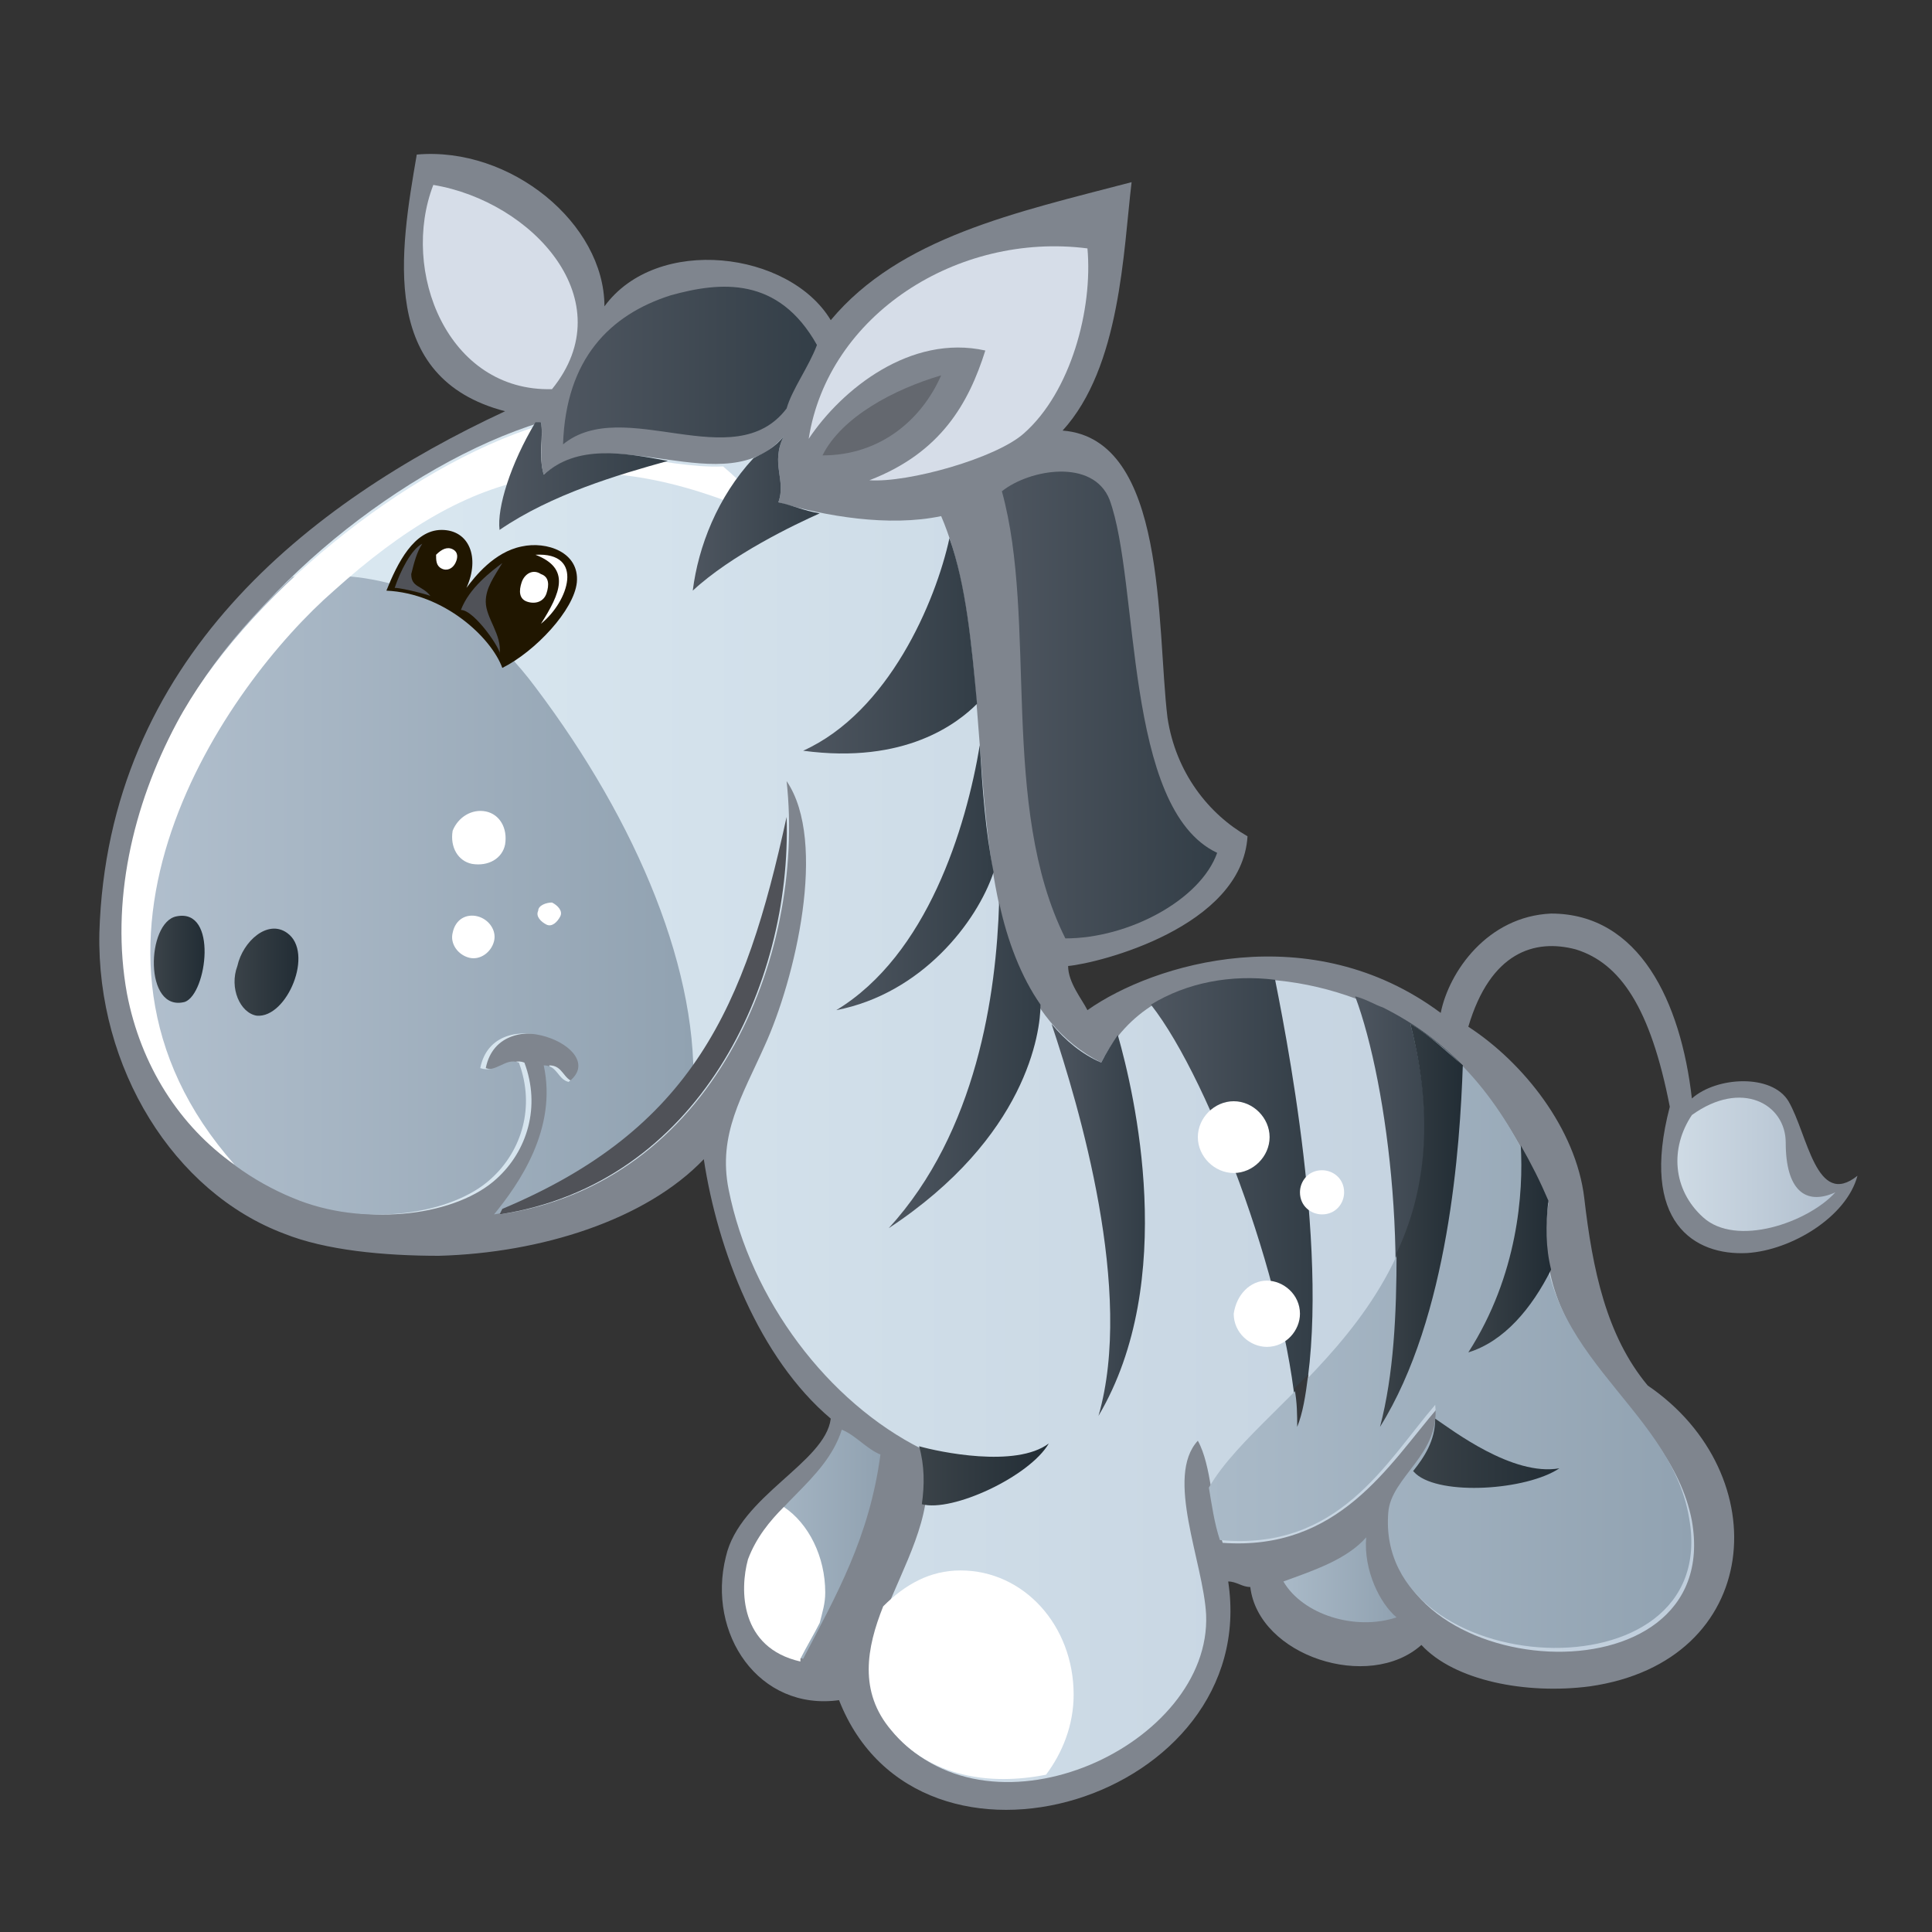 <?xml version="1.0" encoding="utf-8"?>
<!-- Generator: Adobe Illustrator 21.0.2, SVG Export Plug-In . SVG Version: 6.00 Build 0)  -->
<svg version="1.1" id="Слой_1" xmlns="http://www.w3.org/2000/svg" xmlns:xlink="http://www.w3.org/1999/xlink" x="0px" y="0px"
	 viewBox="0 0 70 70" style="enable-background:new 0 0 70 70;" xml:space="preserve">
<rect x="0" y="0" width="70" height="70" fill="#333333" stroke="none"/>
<style type="text/css">
	.st0{fill-rule:evenodd;clip-rule:evenodd;fill:#7F858E;}
	.st1{fill-rule:evenodd;clip-rule:evenodd;fill:url(#SVGID_1_);}
	.st2{fill-rule:evenodd;clip-rule:evenodd;fill:url(#SVGID_2_);}
	.st3{fill-rule:evenodd;clip-rule:evenodd;fill:url(#SVGID_3_);}
	.st4{fill-rule:evenodd;clip-rule:evenodd;fill:url(#SVGID_4_);}
	.st5{fill-rule:evenodd;clip-rule:evenodd;fill:url(#SVGID_5_);}
	.st6{fill-rule:evenodd;clip-rule:evenodd;fill:url(#SVGID_6_);}
	.st7{fill-rule:evenodd;clip-rule:evenodd;fill:url(#SVGID_7_);}
	.st8{fill-rule:evenodd;clip-rule:evenodd;fill:url(#SVGID_8_);}
	.st9{fill-rule:evenodd;clip-rule:evenodd;fill:url(#SVGID_9_);}
	.st10{fill-rule:evenodd;clip-rule:evenodd;fill:#D6DDE8;}
	.st11{fill-rule:evenodd;clip-rule:evenodd;fill:url(#SVGID_10_);}
	.st12{fill-rule:evenodd;clip-rule:evenodd;fill:#64686F;}
	.st13{fill-rule:evenodd;clip-rule:evenodd;fill:url(#SVGID_11_);}
	.st14{fill-rule:evenodd;clip-rule:evenodd;fill:url(#SVGID_12_);}
	.st15{fill-rule:evenodd;clip-rule:evenodd;fill:url(#SVGID_13_);}
	.st16{fill-rule:evenodd;clip-rule:evenodd;fill:url(#SVGID_14_);}
	.st17{fill-rule:evenodd;clip-rule:evenodd;fill:url(#SVGID_15_);}
	.st18{fill-rule:evenodd;clip-rule:evenodd;fill:url(#SVGID_16_);}
	.st19{fill-rule:evenodd;clip-rule:evenodd;fill:#FFFFFF;}
	.st20{fill-rule:evenodd;clip-rule:evenodd;fill:#201600;}
	.st21{fill-rule:evenodd;clip-rule:evenodd;fill:#505258;}
	.st22{fill-rule:evenodd;clip-rule:evenodd;fill:url(#SVGID_17_);}
	.st23{fill-rule:evenodd;clip-rule:evenodd;fill:url(#SVGID_18_);}
	.st24{fill-rule:evenodd;clip-rule:evenodd;fill:#36383C;}
	.st25{fill-rule:evenodd;clip-rule:evenodd;fill:url(#SVGID_19_);}
	.st26{fill-rule:evenodd;clip-rule:evenodd;fill:url(#SVGID_20_);}
	.st27{fill-rule:evenodd;clip-rule:evenodd;fill:url(#SVGID_21_);}
	.st28{fill-rule:evenodd;clip-rule:evenodd;fill:url(#SVGID_22_);}
</style>
<path class="st0" d="M21.9,11.1c1.9-2.6,6.7-2,8.2,0.5c2.5-3,6.7-3.9,10.9-5c-0.3,2.5-0.4,6.7-2.5,9c3.8,0.3,3.4,7.1,3.8,10.4
	c0.3,2,1.5,3.5,2.9,4.3c-0.2,3.3-5.4,4.6-6.5,4.7c0,0.6,0.5,1.2,0.7,1.6c2.4-1.7,8.1-3.4,12.8,0.1c0.3-1.5,1.7-3.5,4-3.6
	c3.2,0,4.7,3.2,5.1,6.7c0.9-0.8,2.9-0.9,3.5,0.1c0.7,1.2,1,3.9,2.5,2.7c-0.4,1.5-2.4,2.7-4,2.8c-1.9,0.1-3.9-1.1-2.8-5.3
	c-0.7-3.6-1.8-5.2-3.4-5.7c-1.5-0.4-3.1,0.1-3.9,2.8c2,1.3,3.9,3.7,4.2,6.2c0.3,2.6,0.8,5,2.3,6.8c4.7,3.2,4.2,10-2.1,10.9
	c-2.3,0.3-4.9-0.2-6.1-1.5c-1.9,1.7-5.9,0.4-6.2-2.1c-0.3,0-0.5-0.2-0.8-0.2c1.2,7.9-11.2,11.7-14.1,4.3c-2.9,0.4-4.8-2.4-4.1-5.2
	c0.5-2.2,3.6-3.4,3.8-5c-2.6-2.2-4.1-6.1-4.6-9.4c-2.1,2.2-5.9,3.4-9.6,3.5c-2,0-4.1-0.2-5.6-0.8c-4-1.5-6.8-6-6.7-10.9
	c0.3-9.9,7.6-15.6,14.7-18.9c-4.6-1.2-3.8-5.8-3.2-9.3C18.5,5.3,21.9,8.1,21.9,11.1L21.9,11.1z"/>
<linearGradient id="SVGID_1_" gradientUnits="userSpaceOnUse" x1="4.435" y1="39.88" x2="61.331" y2="39.88">
	<stop  offset="0" style="stop-color:#DEECF4"/>
	<stop  offset="1" style="stop-color:#C0CEDC"/>
</linearGradient>
<path class="st1" d="M19.6,15.3c0.1,0.5-0.1,1.2,0.1,1.9c2.4-2.1,6.6,1.1,8.7-1.4c-0.5,1,0.1,1.6-0.2,2.4c1.7,0.5,4,0.9,5.9,0.5
	c2.5,5.8-0.1,16.8,5.8,19.8c1.9-3.8,6.9-3.5,10.2-1.9c3.3,1.6,4.9,4.5,6,7c-0.8,5.5,4.4,7.3,5.2,11.5c1.2,6.8-11.4,5.9-10.9-0.2
	c0.1-1.3,1.8-2.1,1.7-3.9c-1.8,2.1-3.6,5.2-7.8,4.9c-0.4-1.2-0.4-2.8-0.9-3.7c-1.2,1.3,0.2,4.4,0.3,6.3c0.2,4.7-7.7,8.4-11.3,4.3
	c-2.7-3.2,2.2-6.7,1-10.3c-3.4-1.7-6.2-5.4-7-9.4c-0.4-2,0.5-3.4,1.3-5.2c1.1-2.4,2.3-7.4,0.8-9.6c0.7,6.4-2.7,14.6-10.4,15.7
	c0.9-1.1,2.3-3.1,1.8-5.4c0.5,0,0.5,0.5,0.9,0.6c1.6-1.2-2.7-3-3.2-0.5c0.6,0.2,0.9-0.4,1.4-0.2c0.6,1.6,0.1,3.2-1,4.2
	c-1.4,1.3-4.6,1.8-7.2,0.7c-2.9-1.2-5.3-3.8-5.9-7.5c-0.6-3.3,0.2-6.8,1.8-9.8C8.8,21.5,14.7,16.8,19.6,15.3L19.6,15.3z"/>
<linearGradient id="SVGID_2_" gradientUnits="userSpaceOnUse" x1="33.288" y1="53.441" x2="38.033" y2="53.441">
	<stop  offset="0" style="stop-color:#3B4349"/>
	<stop  offset="1" style="stop-color:#222D35"/>
</linearGradient>
<path class="st2" d="M33.4,54.5c0.1-0.7,0.1-1.4-0.1-2.1c0.7,0.2,3.5,0.8,4.7-0.1C37.3,53.5,34.5,54.8,33.4,54.5L33.4,54.5z"/>
<linearGradient id="SVGID_3_" gradientUnits="userSpaceOnUse" x1="49.06" y1="43.949" x2="52.996" y2="43.949">
	<stop  offset="0" style="stop-color:#4E5660"/>
	<stop  offset="0.989" style="stop-color:#333E47"/>
</linearGradient>
<path class="st3" d="M49.1,36.1c0.4,0.1,0.7,0.3,1,0.4c1.2,0.6,2.1,1.3,2.9,2.1c-0.1,3-0.5,9.1-3,13.1
	C51.2,46.5,50.3,39.3,49.1,36.1L49.1,36.1z"/>
<linearGradient id="SVGID_4_" gradientUnits="userSpaceOnUse" x1="41.702" y1="43.646" x2="47.557" y2="43.646">
	<stop  offset="0" style="stop-color:#4E5660"/>
	<stop  offset="0.989" style="stop-color:#333E47"/>
</linearGradient>
<path class="st4" d="M41.7,36.4c1.3-0.8,2.9-1.1,4.5-0.9c0.6,3,2.2,11.6,0.8,16.3C46.8,47.1,43.9,39.2,41.7,36.4L41.7,36.4z"/>
<linearGradient id="SVGID_5_" gradientUnits="userSpaceOnUse" x1="38.098" y1="44.188" x2="41.506" y2="44.188">
	<stop  offset="0" style="stop-color:#4E5660"/>
	<stop  offset="0.989" style="stop-color:#333E47"/>
</linearGradient>
<path class="st5" d="M38.1,37.1c0.5,0.6,1.1,1.1,1.8,1.4c0.2-0.4,0.4-0.7,0.6-1c0.6,2.1,2.2,8.9-0.7,13.8
	C41.1,46.8,39.1,40.1,38.1,37.1L38.1,37.1z"/>
<linearGradient id="SVGID_6_" gradientUnits="userSpaceOnUse" x1="32.13" y1="38.66" x2="37.652" y2="38.66">
	<stop  offset="0" style="stop-color:#4E5660"/>
	<stop  offset="0.989" style="stop-color:#333E47"/>
</linearGradient>
<path class="st6" d="M36.2,32.7c0.3,1.4,0.8,2.7,1.5,3.7c0,1-0.5,4.8-5.5,8.1C35.4,41,36.1,36,36.2,32.7L36.2,32.7z"/>
<linearGradient id="SVGID_7_" gradientUnits="userSpaceOnUse" x1="30.322" y1="31.824" x2="35.982" y2="31.824">
	<stop  offset="0" style="stop-color:#4E5660"/>
	<stop  offset="0.989" style="stop-color:#333E47"/>
</linearGradient>
<path class="st7" d="M35.5,27c0.1,1.6,0.2,3.1,0.5,4.6c-0.6,1.8-2.6,4.4-5.7,5C33.6,34.6,35,30,35.5,27L35.5,27z"/>
<linearGradient id="SVGID_8_" gradientUnits="userSpaceOnUse" x1="29.135" y1="23.341" x2="35.391" y2="23.341">
	<stop  offset="0" style="stop-color:#4E5660"/>
	<stop  offset="0.989" style="stop-color:#333E47"/>
</linearGradient>
<path class="st8" d="M34.4,19.5c0.6,1.7,0.8,3.8,1,6c-0.7,0.7-2.6,2.2-6.3,1.7C32.2,25.8,33.9,21.8,34.4,19.5L34.4,19.5z"/>
<linearGradient id="SVGID_9_" gradientUnits="userSpaceOnUse" x1="4.435" y1="32.394" x2="25.143" y2="32.394">
	<stop  offset="0" style="stop-color:#B2C0CE"/>
	<stop  offset="1" style="stop-color:#91A2B1"/>
</linearGradient>
<path class="st9" d="M25.1,39.8C23.4,42,21,43.5,17.9,44c0.9-1.1,2.3-3.1,1.8-5.4c0.5,0,0.5,0.5,0.9,0.6c1.6-1.2-2.7-3-3.2-0.5
	c0.6,0.2,0.9-0.4,1.4-0.2c0.6,1.6,0.1,3.2-1,4.2c-1.4,1.3-4.6,1.8-7.2,0.7c-2.9-1.2-5.3-3.8-5.9-7.5c-0.6-3.3,0.2-6.8,1.8-9.8
	c0.9-1.8,2.4-3.6,4.1-5.2c3-0.3,6.2,0.5,8.8,4C23.1,29.8,25.4,35.3,25.1,39.8L25.1,39.8z"/>
<path class="st10" d="M39.4,9c0.2,2.2-0.6,5.2-2.3,6.7c-1,0.9-4.2,1.8-5.6,1.7c2.6-1,3.6-2.8,4.2-4.7c-2.7-0.6-5.2,1.4-6.4,3.2
	C30,11.4,34.7,8.4,39.4,9L39.4,9z"/>
<linearGradient id="SVGID_10_" gradientUnits="userSpaceOnUse" x1="20.425" y1="13.291" x2="29.625" y2="13.291">
	<stop  offset="0" style="stop-color:#4E5660"/>
	<stop  offset="0.989" style="stop-color:#333E47"/>
</linearGradient>
<path class="st11" d="M29.6,12.5c-0.3,0.8-0.9,1.6-1.1,2.3c-1.9,2.5-5.9-0.5-8.1,1.3c0.1-3.1,1.7-4.7,3.9-5.4
	C26.1,10.2,28.2,10,29.6,12.5L29.6,12.5z"/>
<path class="st12" d="M34.1,13.6c-0.7,1.6-2.2,2.9-4.3,2.9C30.5,15.1,32.4,14.1,34.1,13.6L34.1,13.6z"/>
<linearGradient id="SVGID_11_" gradientUnits="userSpaceOnUse" x1="60.704" y1="42.172" x2="66.454" y2="42.172">
	<stop  offset="0" style="stop-color:#CFDBE5"/>
	<stop  offset="1" style="stop-color:#B1BFCE"/>
</linearGradient>
<path class="st13" d="M66.5,43.2c-1.1,0.5-1.8-0.1-1.8-1.8c0-1.4-1.6-2.3-3.4-1c-0.8,1.2-0.7,2.7,0.4,3.7
	C62.9,45.2,65.5,44.3,66.5,43.2L66.5,43.2z"/>
<linearGradient id="SVGID_12_" gradientUnits="userSpaceOnUse" x1="8.459" y1="35.203" x2="10.802" y2="35.203">
	<stop  offset="0" style="stop-color:#3B4349"/>
	<stop  offset="1" style="stop-color:#222D35"/>
</linearGradient>
<path class="st14" d="M10.4,33.8c1,0.7,0,3.1-1.1,3c-0.6-0.1-1-1-0.7-1.8C8.8,34.1,9.7,33.3,10.4,33.8L10.4,33.8z"/>
<linearGradient id="SVGID_13_" gradientUnits="userSpaceOnUse" x1="5.589" y1="34.718" x2="7.391" y2="34.718">
	<stop  offset="0" style="stop-color:#3B4349"/>
	<stop  offset="1" style="stop-color:#222D35"/>
</linearGradient>
<path class="st15" d="M6.4,33.2c1.5-0.3,1.1,2.8,0.3,3.1C5.2,36.7,5.3,33.4,6.4,33.2L6.4,33.2z"/>
<linearGradient id="SVGID_14_" gradientUnits="userSpaceOnUse" x1="27.023" y1="55.955" x2="31.905" y2="55.955">
	<stop  offset="0" style="stop-color:#AABAC8"/>
	<stop  offset="1" style="stop-color:#91A2B1"/>
</linearGradient>
<path class="st16" d="M30.5,51.8c0.5,0.2,0.9,0.7,1.4,0.9c-0.4,3-1.6,5.1-2.8,7.4c-2.2-0.5-2.3-2.6-1.9-3.7
	C27.8,54.6,29.9,53.7,30.5,51.8L30.5,51.8z"/>
<linearGradient id="SVGID_15_" gradientUnits="userSpaceOnUse" x1="46.426" y1="57.222" x2="50.53" y2="57.222">
	<stop  offset="0" style="stop-color:#AABAC8"/>
	<stop  offset="1" style="stop-color:#91A2B1"/>
</linearGradient>
<path class="st17" d="M49.5,55.7c-0.1,1.2,0.5,2.4,1.1,2.9c-1.5,0.5-3.4-0.1-4.1-1.3C47.6,56.9,48.8,56.5,49.5,55.7L49.5,55.7z"/>
<path class="st10" d="M15.7,6.7c3.6,0.6,6.9,4.2,4.3,7.4C16.2,14.2,14.5,9.8,15.7,6.7L15.7,6.7z"/>
<linearGradient id="SVGID_16_" gradientUnits="userSpaceOnUse" x1="36.238" y1="25.549" x2="44.065" y2="25.549">
	<stop  offset="0" style="stop-color:#4E5660"/>
	<stop  offset="0.989" style="stop-color:#333E47"/>
</linearGradient>
<path class="st18" d="M44.1,30.9c-0.6,1.7-3.2,3.1-5.5,3.1c-2.4-4.8-1-11.5-2.3-16.2c1-0.8,3.3-1.2,3.9,0.3
	C41.3,21.1,40.7,29.3,44.1,30.9L44.1,30.9z"/>
<path class="st19" d="M44.7,39.9c0.7,0,1.3,0.6,1.3,1.3c0,0.7-0.6,1.3-1.3,1.3s-1.3-0.6-1.3-1.3C43.4,40.5,44,39.9,44.7,39.9
	L44.7,39.9z"/>
<path class="st19" d="M45.9,46.4c0.6,0,1.2,0.5,1.2,1.2c0,0.6-0.5,1.2-1.2,1.2c-0.6,0-1.2-0.5-1.2-1.2
	C44.8,46.9,45.3,46.4,45.9,46.4L45.9,46.4z"/>
<path class="st19" d="M47.9,42.4c0.4,0,0.8,0.3,0.8,0.8c0,0.4-0.3,0.8-0.8,0.8c-0.4,0-0.8-0.3-0.8-0.8
	C47.1,42.8,47.4,42.4,47.9,42.4L47.9,42.4z"/>
<path class="st19" d="M17.3,33.2c0.4,0.1,0.7,0.5,0.6,0.9c-0.1,0.4-0.5,0.7-0.9,0.6c-0.4-0.1-0.7-0.5-0.6-0.9
	C16.5,33.3,16.9,33.1,17.3,33.2L17.3,33.2z"/>
<path class="st19" d="M17.6,29.4c0.5,0.1,0.8,0.6,0.7,1.2c-0.1,0.5-0.6,0.8-1.2,0.7c-0.5-0.1-0.8-0.6-0.7-1.2
	C16.6,29.6,17.1,29.3,17.6,29.4L17.6,29.4z"/>
<path class="st19" d="M20,32.7c0.2,0.1,0.4,0.3,0.3,0.5c-0.1,0.2-0.3,0.4-0.5,0.3c-0.2-0.1-0.4-0.3-0.3-0.5
	C19.5,32.8,19.8,32.7,20,32.7L20,32.7z"/>
<path class="st20" d="M18.2,24.2c-0.4-1.1-2.1-2.7-4.2-2.8c0.4-1,1-2.2,2-2.2c1,0,1.4,1,0.9,2.1c0.3-0.4,1-1.3,2-1.5
	c0.9-0.2,2.1,0.2,2,1.3C20.8,22.1,19.4,23.6,18.2,24.2L18.2,24.2z"/>
<path class="st19" d="M19.4,20.1c1.8-0.1,1.2,1.7,0.2,2.5C20.3,21.5,20.7,20.6,19.4,20.1L19.4,20.1z"/>
<path class="st21" d="M18.2,20.4c-0.4,0.3-1.2,0.9-1.5,1.7c0.5,0,1.5,1.5,1.4,1.6c0.1-0.7-0.5-1.3-0.5-1.9
	C17.6,21.3,17.9,20.9,18.2,20.4L18.2,20.4z"/>
<path class="st21" d="M15.3,19.7c-0.4,0.2-0.8,1-1,1.6c0.3,0,1.4,0.3,1.3,0.3c-0.3-0.4-0.7-0.3-0.7-0.8C15,20.4,15.1,20,15.3,19.7
	L15.3,19.7z"/>
<path class="st19" d="M19.6,20.8c0.3,0.1,0.3,0.4,0.2,0.7c-0.1,0.3-0.4,0.4-0.7,0.3c-0.3-0.1-0.3-0.4-0.2-0.7
	C19,20.8,19.3,20.6,19.6,20.8L19.6,20.8z"/>
<path class="st19" d="M16.4,19.9c0.2,0.1,0.2,0.3,0.1,0.5c-0.1,0.2-0.3,0.3-0.5,0.2c-0.2-0.1-0.2-0.3-0.2-0.5
	C16,19.9,16.2,19.8,16.4,19.9L16.4,19.9z"/>
<path class="st19" d="M8.5,42.2c-7-7.9-0.3-17.4,3.6-20.8c5-4.5,9.3-5.6,16-2.5c-0.6-0.8-1.2-1.4-1.9-2c-2.2,0.1-4.8-1.1-6.5,0.4
	c-0.2-0.8,0-1.4-0.1-1.9c-4.9,1.5-10.8,6.3-13.2,10.8c-1.6,3-2.4,6.5-1.8,9.8C5.1,38.6,6.5,40.8,8.5,42.2
	C8.4,42.2,8.5,42.2,8.5,42.2L8.5,42.2z"/>
<linearGradient id="SVGID_17_" gradientUnits="userSpaceOnUse" x1="43.74" y1="48.421" x2="61.331" y2="48.421">
	<stop  offset="0" style="stop-color:#AABAC8"/>
	<stop  offset="1" style="stop-color:#91A2B1"/>
</linearGradient>
<path class="st22" d="M51.1,37.1c2.6,9.8-5.3,13.3-7.3,16.8c0.1,0.6,0.2,1.3,0.4,1.9c4.3,0.4,6-2.8,7.8-4.9c0.2,1.8-1.6,2.6-1.7,3.9
	c-0.5,6.1,12.1,6.9,10.9,0.2c-0.7-4.2-5.9-6-5.2-11.5C55.1,41.3,53.7,38.7,51.1,37.1L51.1,37.1z"/>
<linearGradient id="SVGID_18_" gradientUnits="userSpaceOnUse" x1="53.248" y1="45.281" x2="56.16" y2="45.281">
	<stop  offset="0" style="stop-color:#3B4349"/>
	<stop  offset="1" style="stop-color:#222D35"/>
</linearGradient>
<path class="st23" d="M56.2,46c-0.2-0.8-0.2-1.6-0.1-2.5c-0.3-0.7-0.6-1.3-1-2c0.1,1.7-0.1,4.7-1.9,7.5C54.5,48.6,55.5,47.4,56.2,46
	L56.2,46z"/>
<path class="st24" d="M47.4,49.8c-0.2,0.2-0.4,0.4-0.5,0.5c0.1,0.5,0.1,1,0.1,1.4C47.2,51.2,47.3,50.6,47.4,49.8L47.4,49.8z"/>
<linearGradient id="SVGID_19_" gradientUnits="userSpaceOnUse" x1="49.994" y1="44.424" x2="52.996" y2="44.424">
	<stop  offset="0" style="stop-color:#3B4349"/>
	<stop  offset="1" style="stop-color:#222D35"/>
</linearGradient>
<path class="st25" d="M51.1,37.1c0.9,3.5,0.5,6.2-0.5,8.3c0,2.2-0.1,4.4-0.6,6.3c2.5-4,2.9-10.2,3-13.1
	C52.4,38.1,51.8,37.5,51.1,37.1L51.1,37.1z"/>
<linearGradient id="SVGID_20_" gradientUnits="userSpaceOnUse" x1="51.138" y1="52.585" x2="56.403" y2="52.585">
	<stop  offset="0" style="stop-color:#3B4349"/>
	<stop  offset="1" style="stop-color:#222D35"/>
</linearGradient>
<path class="st26" d="M52,51.4c0,0.8-0.4,1.4-0.8,1.9c0,0,0,0,0.1,0.1c0.9,0.8,4,0.6,5.2-0.2C54.8,53.5,52.6,51.8,52,51.4L52,51.4z"
	/>
<path class="st19" d="M34.8,56.9c2.3,0,4.1,2,4.1,4.5c0,1.1-0.4,2.1-1,2.9c-2,0.4-4.2,0.1-5.6-1.6c-1.2-1.4-0.9-3-0.3-4.5
	C32.8,57.4,33.7,56.9,34.8,56.9L34.8,56.9z"/>
<path class="st19" d="M28.4,54.6c0.9,0.6,1.5,1.8,1.5,3.1c0,0.4-0.1,0.7-0.2,1.1c-0.2,0.4-0.5,0.9-0.7,1.3l0,0.1
	c-2.2-0.5-2.2-2.6-1.9-3.7C27.4,55.7,27.9,55.1,28.4,54.6L28.4,54.6z"/>
<path class="st21" d="M18.2,43.8c6.9-2.9,8.8-7.3,10.3-14.2c0.2,6.1-3.2,13.3-10.4,14.4L18.2,43.8L18.2,43.8z"/>
<linearGradient id="SVGID_21_" gradientUnits="userSpaceOnUse" x1="25.057" y1="18.631" x2="29.645" y2="18.631">
	<stop  offset="0" style="stop-color:#4E5660"/>
	<stop  offset="0.989" style="stop-color:#333E47"/>
</linearGradient>
<path class="st27" d="M27.3,16.6c0.4-0.2,0.8-0.4,1.1-0.8c-0.5,1,0.1,1.6-0.2,2.4c0.5,0.1,0.9,0.3,1.5,0.4c-0.9,0.4-3.2,1.5-4.6,2.8
	C25.3,19.8,26,18,27.3,16.6L27.3,16.6z"/>
<linearGradient id="SVGID_22_" gradientUnits="userSpaceOnUse" x1="18.118" y1="17.23" x2="24.205" y2="17.23">
	<stop  offset="0" style="stop-color:#4E5660"/>
	<stop  offset="0.989" style="stop-color:#333E47"/>
</linearGradient>
<path class="st28" d="M19.6,15.3c0.1,0.5-0.1,1.2,0.1,1.9c1.2-1.1,2.9-0.8,4.5-0.5c-1.8,0.5-4.2,1.2-6.1,2.5
	c-0.1-0.8,0.4-2.4,1.3-3.9C19.5,15.3,19.5,15.3,19.6,15.3L19.6,15.3z"/>
</svg>
